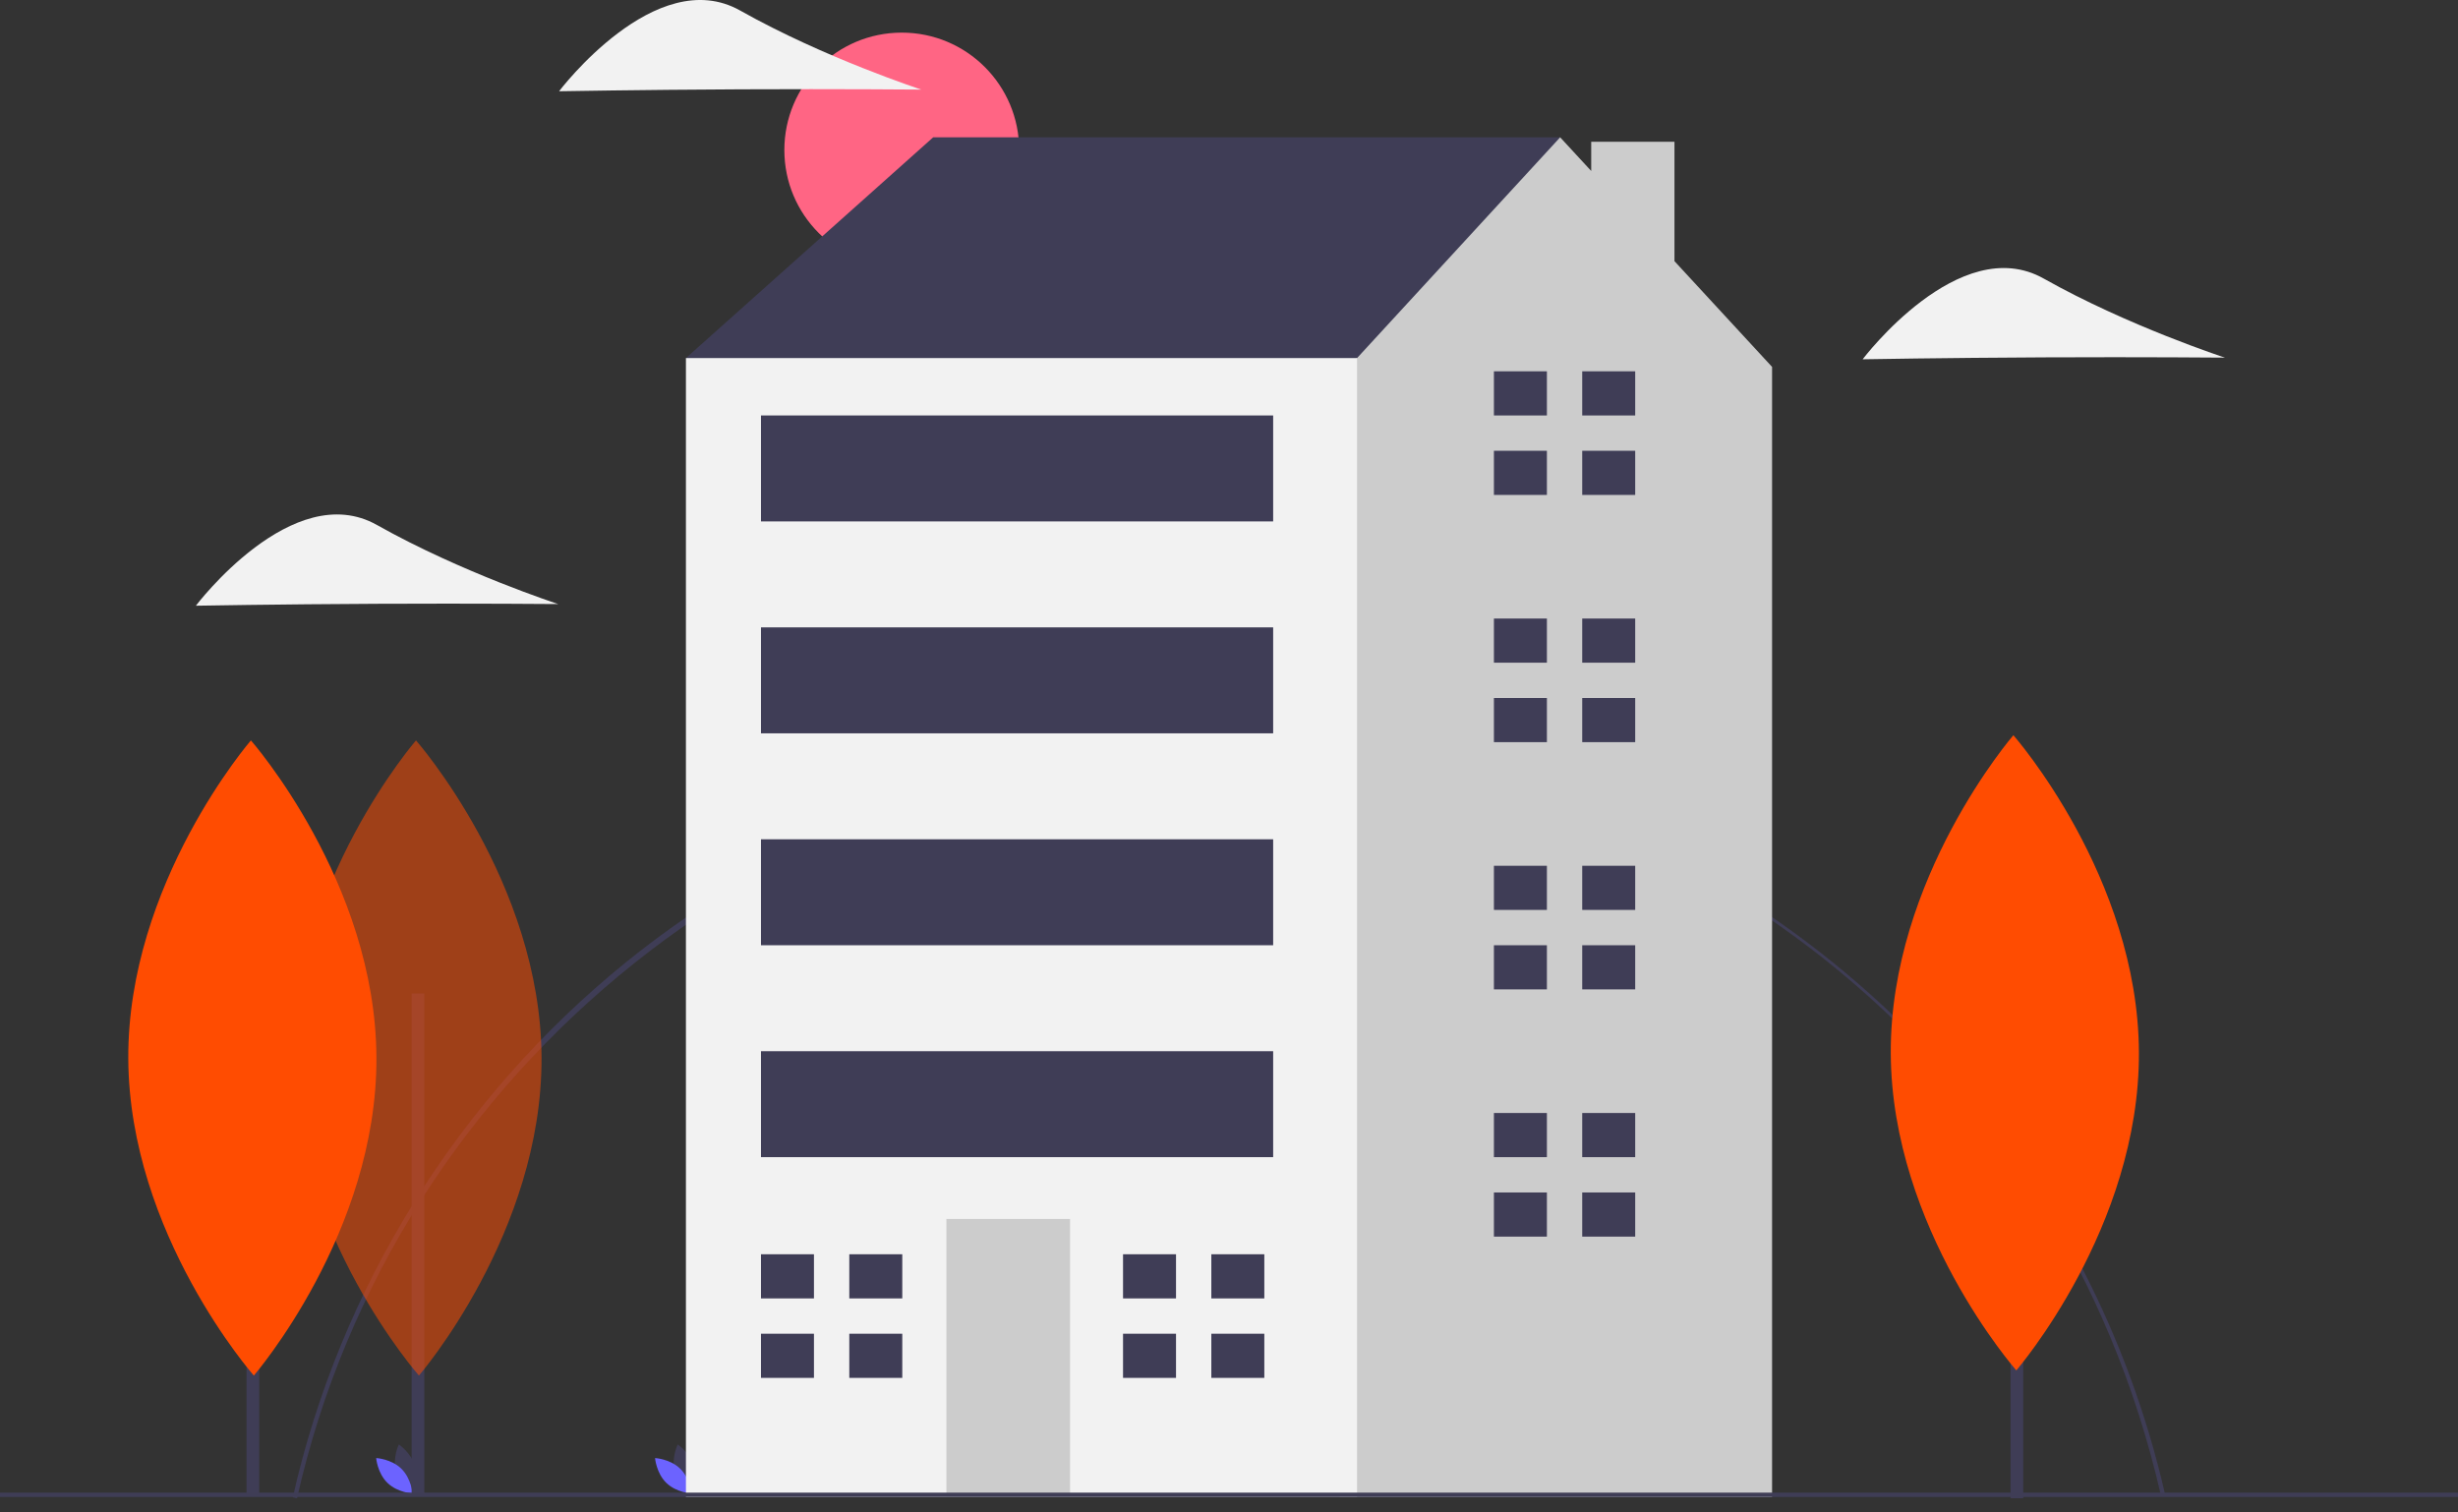 <svg width="117" height="72" viewBox="0 0 117 72" fill="none" xmlns="http://www.w3.org/2000/svg">
<rect x="0" y="0" width="117" height="72" fill="#333333" stroke="none"/>
<g clip-path="url(#clip0)">
<path d="M14.139 71.323L13.938 71.278C16.177 61.322 21.803 52.281 29.78 45.82C35.811 40.944 42.984 37.682 50.623 36.343C58.263 35.004 66.117 35.63 73.447 38.165C80.778 40.699 87.342 45.057 92.523 50.829C97.704 56.6 101.331 63.596 103.062 71.156L102.862 71.202C98.123 50.394 79.886 35.861 58.514 35.861C37.422 35.861 18.759 50.775 14.139 71.323Z" fill="#3F3D56"/>
<path d="M42.924 12.731C46.011 12.731 48.513 10.229 48.513 7.142C48.513 4.055 46.011 1.553 42.924 1.553C39.837 1.553 37.335 4.055 37.335 7.142C37.335 10.229 39.837 12.731 42.924 12.731Z" fill="#FF6584"/>
<path d="M18.845 70.053C19.019 70.698 19.616 71.097 19.616 71.097C19.616 71.097 19.93 70.451 19.756 69.807C19.582 69.162 18.985 68.763 18.985 68.763C18.985 68.763 18.67 69.409 18.845 70.053Z" fill="#3F3D56"/>
<path d="M19.101 69.915C19.579 70.38 19.637 71.096 19.637 71.096C19.637 71.096 18.92 71.057 18.442 70.591C17.964 70.126 17.905 69.41 17.905 69.41C17.905 69.41 18.622 69.449 19.101 69.915Z" fill="#6C63FF"/>
<path d="M32.119 70.053C32.293 70.698 32.89 71.097 32.89 71.097C32.89 71.097 33.205 70.451 33.031 69.807C32.856 69.162 32.259 68.763 32.259 68.763C32.259 68.763 31.945 69.409 32.119 70.053Z" fill="#3F3D56"/>
<path d="M32.375 69.915C32.853 70.38 32.912 71.096 32.912 71.096C32.912 71.096 32.195 71.057 31.716 70.591C31.238 70.126 31.18 69.41 31.18 69.41C31.18 69.41 31.897 69.449 32.375 69.915Z" fill="#6C63FF"/>
<path d="M34.751 18.727L32.65 17.046L44.419 6.537H74.263V15.785L54.927 28.815L34.751 18.727Z" fill="#3F3D56"/>
<path d="M79.704 12.432V6.747H75.741V8.139L74.263 6.537L64.595 17.046L60.812 19.568L54.946 62.423L63.792 71.269H84.35V17.466L79.704 12.432Z" fill="#CCCCCC"/>
<path d="M64.595 17.046H32.65V71.269H64.595V17.046Z" fill="#F2F2F2"/>
<path d="M50.934 58.028H45.049V71.269H50.934V58.028Z" fill="#CCCCCC"/>
<path d="M38.744 61.811V59.709H36.222V61.811H38.534H38.744Z" fill="#3F3D56"/>
<path d="M38.534 63.492H36.222V65.594H38.744V63.492H38.534Z" fill="#3F3D56"/>
<path d="M42.948 59.709H40.426V61.811H42.948V59.709Z" fill="#3F3D56"/>
<path d="M42.948 63.492H40.426V65.594H42.948V63.492Z" fill="#3F3D56"/>
<path d="M55.978 61.811V59.709H53.456V61.811H55.768H55.978Z" fill="#3F3D56"/>
<path d="M55.768 63.492H53.456V65.594H55.978V63.492H55.768Z" fill="#3F3D56"/>
<path d="M60.181 59.709H57.659V61.811H60.181V59.709Z" fill="#3F3D56"/>
<path d="M60.181 63.492H57.659V65.594H60.181V63.492Z" fill="#3F3D56"/>
<path d="M73.632 19.778V17.676H71.11V19.778H73.422H73.632Z" fill="#3F3D56"/>
<path d="M73.422 21.459H71.11V23.561H73.632V21.459H73.422Z" fill="#3F3D56"/>
<path d="M77.835 17.676H75.313V19.778H77.835V17.676Z" fill="#3F3D56"/>
<path d="M77.835 21.459H75.313V23.561H77.835V21.459Z" fill="#3F3D56"/>
<path d="M73.632 31.547V29.445H71.11V31.547H73.422H73.632Z" fill="#3F3D56"/>
<path d="M73.422 33.228H71.11V35.33H73.632V33.228H73.422Z" fill="#3F3D56"/>
<path d="M77.835 29.445H75.313V31.547H77.835V29.445Z" fill="#3F3D56"/>
<path d="M77.835 33.228H75.313V35.33H77.835V33.228Z" fill="#3F3D56"/>
<path d="M73.632 43.316V41.215H71.11V43.316H73.422H73.632Z" fill="#3F3D56"/>
<path d="M73.422 44.998H71.11V47.099H73.632V44.998H73.422Z" fill="#3F3D56"/>
<path d="M77.835 41.215H75.313V43.316H77.835V41.215Z" fill="#3F3D56"/>
<path d="M77.835 44.998H75.313V47.099H77.835V44.998Z" fill="#3F3D56"/>
<path d="M73.632 55.086V52.984H71.11V55.086H73.422H73.632Z" fill="#3F3D56"/>
<path d="M73.422 56.767H71.11V58.869H73.632V56.767H73.422Z" fill="#3F3D56"/>
<path d="M77.835 52.984H75.313V55.086H77.835V52.984Z" fill="#3F3D56"/>
<path d="M77.835 56.767H75.313V58.869H77.835V56.767Z" fill="#3F3D56"/>
<path d="M60.602 19.778H36.222V24.822H60.602V19.778Z" fill="#3F3D56"/>
<path d="M60.602 29.866H36.222V34.91H60.602V29.866Z" fill="#3F3D56"/>
<path d="M60.602 39.954H36.222V44.998H60.602V39.954Z" fill="#3F3D56"/>
<path d="M60.602 50.042H36.222V55.086H60.602V50.042Z" fill="#3F3D56"/>
<path d="M117 71.057H0V71.263H117V71.057Z" fill="#3F3D56"/>
<path d="M20.198 47.295H19.593V71.174H20.198V47.295Z" fill="#3F3D56"/>
<path d="M25.777 50.339C25.815 58.688 19.941 65.484 19.941 65.484C19.941 65.484 14.004 58.743 13.965 50.393C13.927 42.043 19.801 35.247 19.801 35.247C19.801 35.247 25.738 41.989 25.777 50.339Z" fill="#FF4C01" fill-opacity="0.53"/>
<path d="M12.339 47.295H11.734V71.174H12.339V47.295Z" fill="#3F3D56"/>
<path d="M17.918 50.339C17.956 58.688 12.082 65.484 12.082 65.484C12.082 65.484 6.145 58.743 6.106 50.393C6.068 42.043 11.943 35.247 11.943 35.247C11.943 35.247 17.879 41.989 17.918 50.339Z" fill="#FF4C01"/>
<path d="M97.3 17.012C92.538 17.034 88.662 17.104 88.662 17.104C88.662 17.104 93.269 11.001 97.282 13.262C101.296 15.523 105.906 17.025 105.906 17.025C105.906 17.025 102.062 16.99 97.3 17.012Z" fill="#F2F2F2"/>
<path d="M17.962 28.743C13.2 28.765 9.324 28.835 9.324 28.835C9.324 28.835 13.931 22.732 17.945 24.993C21.958 27.254 26.569 28.756 26.569 28.756C26.569 28.756 22.724 28.721 17.962 28.743Z" fill="#F2F2F2"/>
<path d="M35.25 4.252C30.488 4.274 26.612 4.344 26.612 4.344C26.612 4.344 31.219 -1.759 35.232 0.502C39.246 2.764 43.856 4.265 43.856 4.265C43.856 4.265 40.012 4.23 35.25 4.252Z" fill="#F2F2F2"/>
<path d="M96.305 48H95.7V71.879H96.305V59.939V48Z" fill="#3F3D56"/>
<path d="M101.812 50.092C101.85 58.441 95.976 65.237 95.976 65.237C95.976 65.237 90.039 58.496 90 50.146C89.962 41.796 95.836 35 95.836 35C95.836 35 101.773 41.742 101.812 50.092Z" fill="#FF4C01"/>
</g>
<defs>
<clipPath id="clip0">
<rect width="117" height="71.323" fill="white"/>
</clipPath>
</defs>
</svg>
